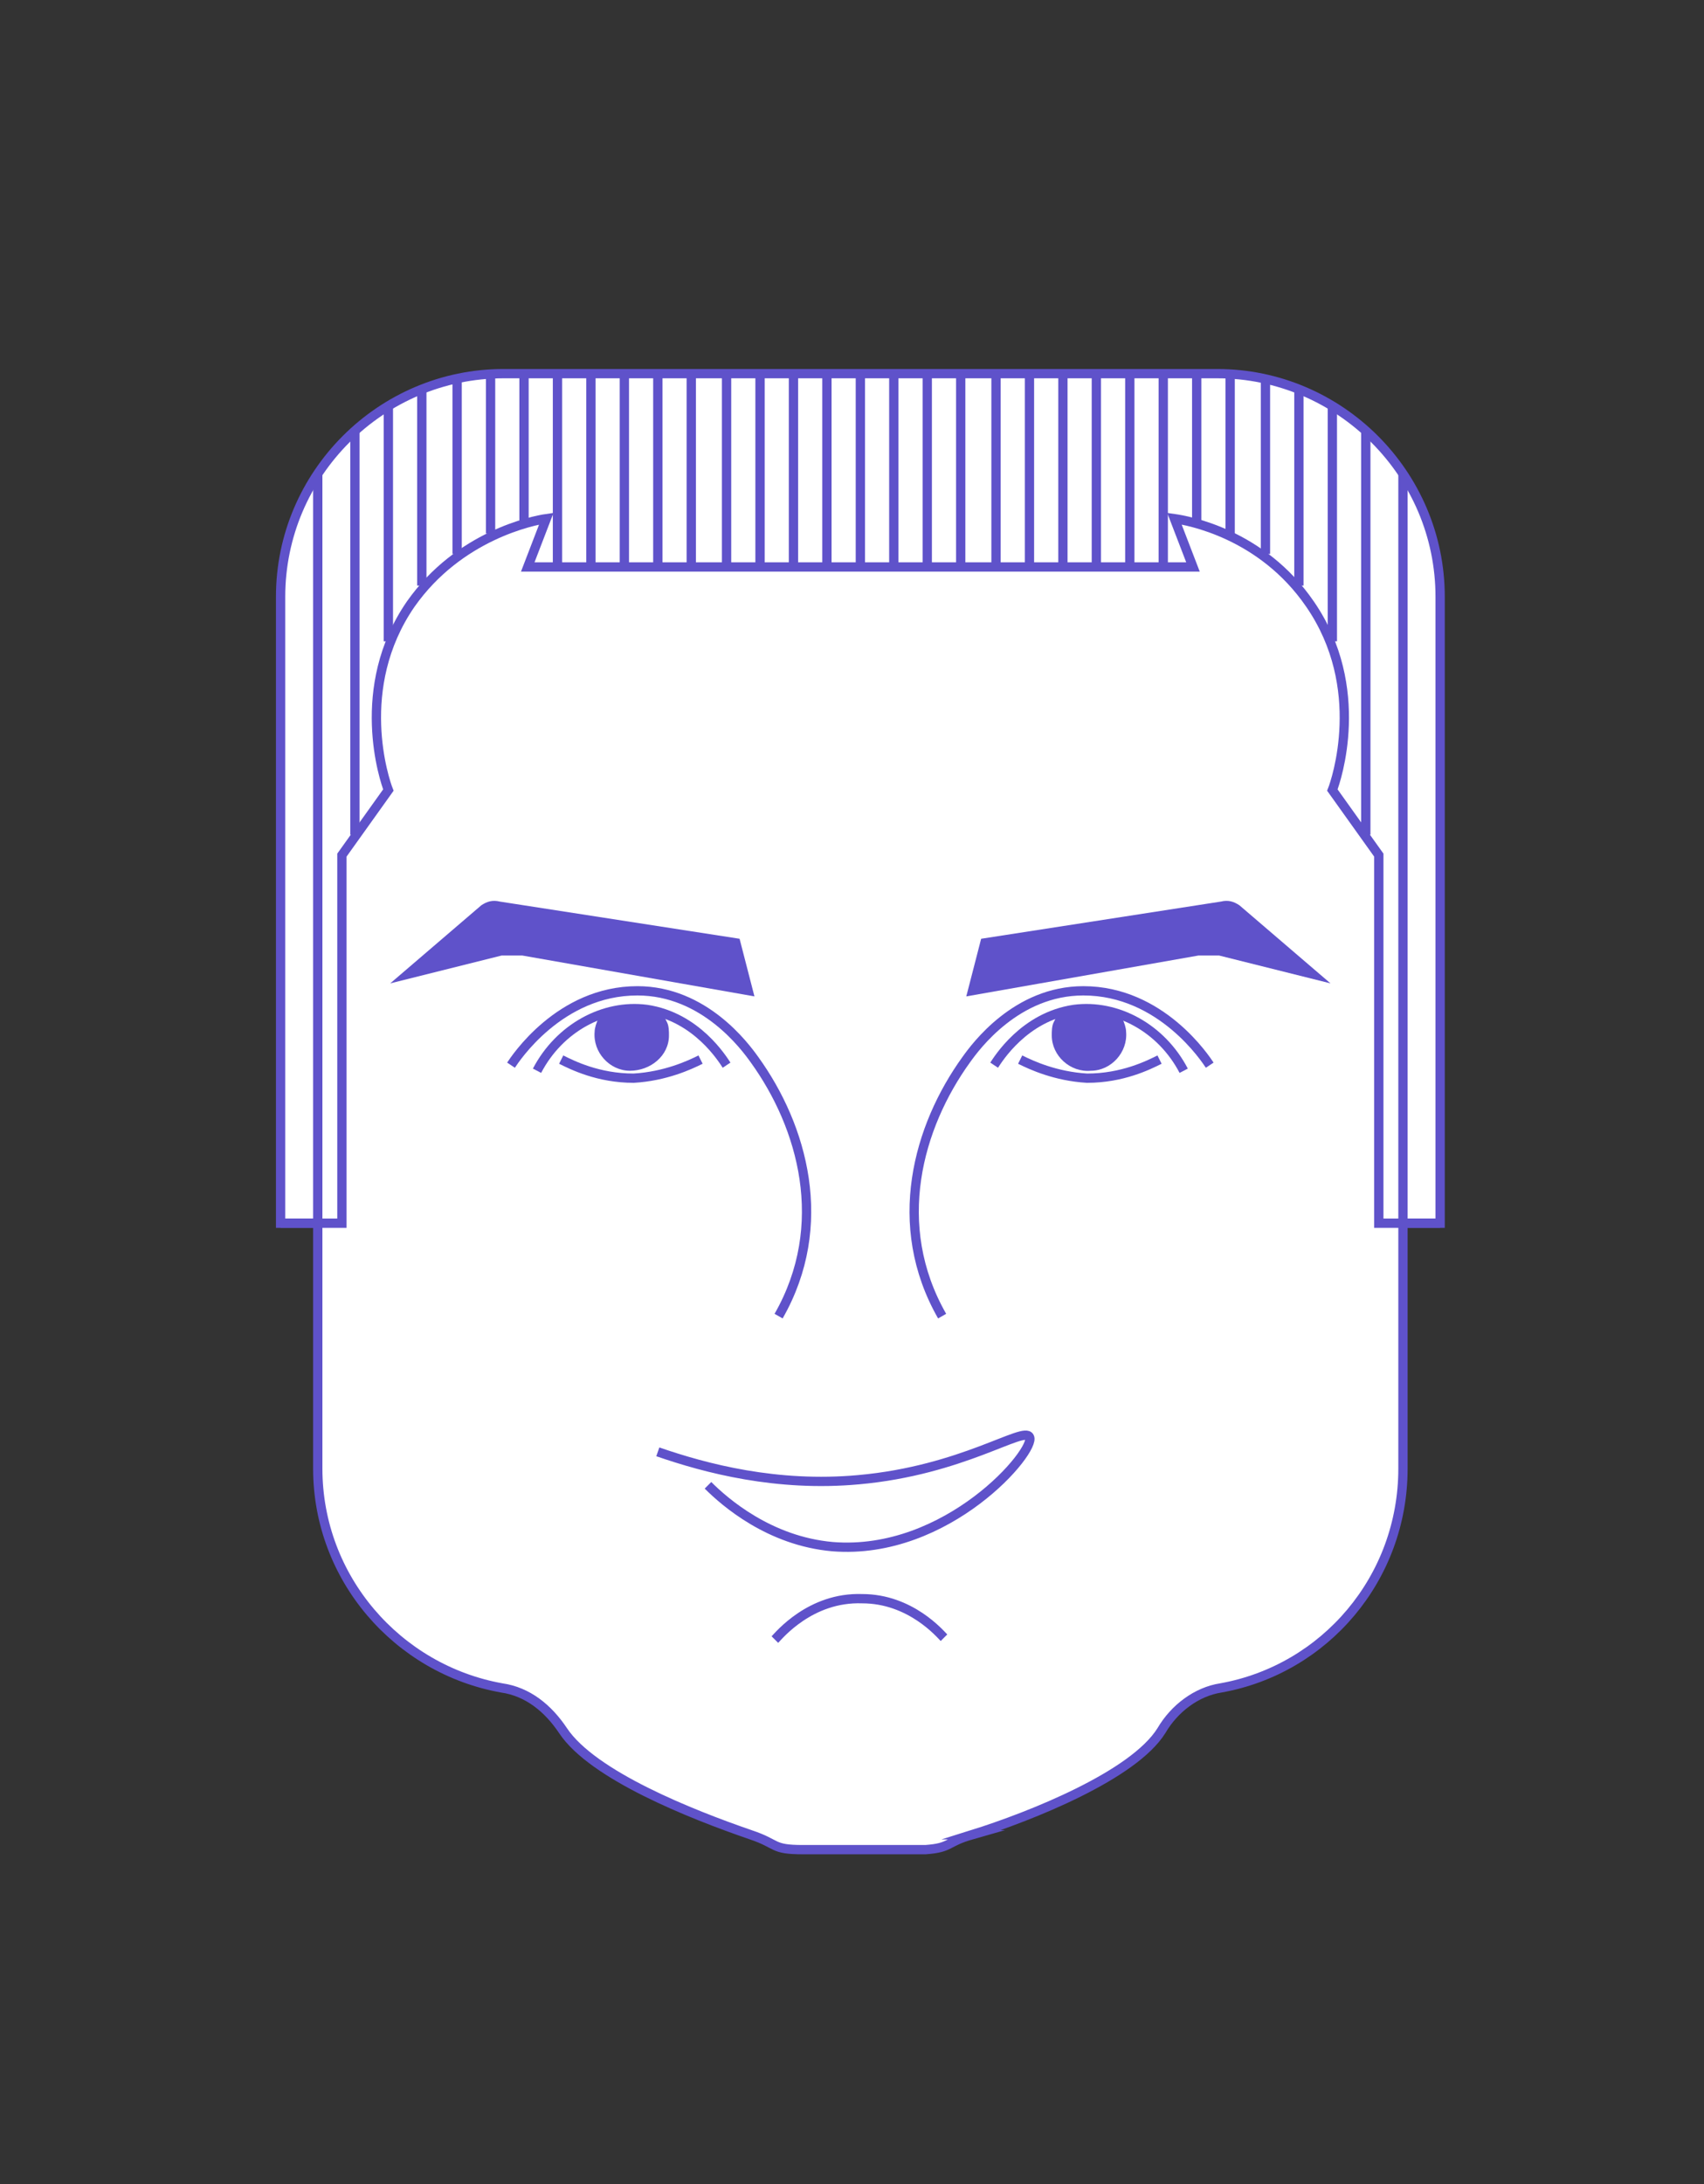 <svg xmlns="http://www.w3.org/2000/svg" viewBox="-252 359.4 91.7 117.5"><rect x="-252" y="359.4" width="91.7" height="117.5" fill="#333333" stroke="none"/><path fill="#FFF" stroke="#5F52CA" stroke-width=".5" stroke-miterlimit="10" d="M-199.7 458.1c3.2-1 8.7-3.2 10.2-5.6.7-1.2 1.9-2.1 3.2-2.3 5.6-1 9.8-5.9 9.8-11.8v-13.2h2v-33.7c0-6.6-5.4-12-12-12h-38.4c-6.6 0-12 5.4-12 12v33.7h2v13.2c0 5.9 4.3 10.8 9.9 11.8 1.4.2 2.5 1.1 3.3 2.3 1.6 2.4 6.9 4.5 10.1 5.6 1.5.5 1.1.8 2.8.8h6.6c1.4-.1 1.1-.4 2.5-.8z"/><path fill="#5F52CA" d="M-191.6 414.2c.1.2.2.5.2.7.1 1.1-.8 2.1-1.9 2.1-1.1.1-2.1-.8-2.1-1.9 0-.2 0-.5.1-.7l.2-.4 1.8-.3 1.7.2v.3z"/><path fill="none" stroke="#5F52CA" stroke-width=".5" stroke-miterlimit="10" d="M-198.5 416.7c.2-.3 1.6-2.6 4.3-3 2.3-.3 4.7 1 5.9 3.3"/><path fill="none" stroke="#5F52CA" stroke-width=".5" stroke-miterlimit="10" d="M-236.9 425.2h3.3v-19.8l2.5-3.5c-.2-.5-1.9-5.5 1.2-10 2.6-3.7 6.6-4.5 7.3-4.6l-1 2.6h35.8l-1-2.6c.7.1 4.7.8 7.3 4.6 3.1 4.5 1.4 9.5 1.2 10l2.5 3.5v19.8h3.3"/><path fill="#5F52CA" d="M-199.2 409.9l12.9-2c.4-.1.7 0 1 .2l4.9 4.2-6-1.5h-1.1L-200 413l.8-3.1z"/><path fill="none" stroke="#5F52CA" stroke-width=".5" stroke-miterlimit="10" d="M-186.9 416.7c-.2-.3-2.6-4-6.8-4-3.6 0-5.8 3-6.3 3.7-2.6 3.6-4.1 8.9-1.3 13.8"/><path fill="none" stroke="#5F52CA" stroke-width=".5" stroke-miterlimit="10" d="M-197.1 416.4c.6.3 1.9.9 3.6 1 1.9 0 3.3-.7 3.9-1M-210.3 447.6c.2-.2 1.9-2.3 4.7-2.2 2.6 0 4.2 1.9 4.4 2.1M-216.6 437.5c2.6.9 6.4 1.9 10.8 1.5 5.6-.5 8.9-2.9 9.2-2.3.4.7-4.4 6.4-10.6 5.9-3.4-.3-5.8-2.4-6.7-3.3"/><path fill="#5F52CA" d="M-219.8 414.2c-.1.2-.2.5-.2.7-.1 1.1.8 2.1 1.9 2.1s2.1-.8 2.1-1.9c0-.2 0-.5-.1-.7l-.2-.4-1.8-.3-1.7.2v.3z"/><path fill="none" stroke="#5F52CA" stroke-width=".5" stroke-miterlimit="10" d="M-212.9 416.7c-.2-.3-1.6-2.6-4.3-3-2.3-.3-4.7 1-5.9 3.3"/><path fill="#5F52CA" d="M-212.2 409.9l-12.9-2c-.4-.1-.7 0-1 .2l-4.9 4.2 6-1.5h1.1l12.5 2.2-.8-3.1z"/><path fill="none" stroke="#5F52CA" stroke-width=".5" stroke-miterlimit="10" d="M-224.5 416.7c.2-.3 2.6-4 6.8-4 3.6 0 5.8 3 6.3 3.7 2.6 3.6 4.1 8.9 1.3 13.8"/><path fill="none" stroke="#5F52CA" stroke-width=".5" stroke-miterlimit="10" d="M-214.3 416.4c-.6.3-1.9.9-3.6 1-1.9 0-3.3-.7-3.9-1"/><g fill="none" stroke="#5F52CA" stroke-width=".5" stroke-miterlimit="10"><path d="M-222 379.5v10.2M-220.2 379.5v10.2M-207.5 379.6v10.1M-203.9 379.6v10.1M-205.7 379.5v10.2M-216.6 379.5v10.2M-214.8 379.5v10.2M-212.9 379.5v10.2M-211.1 379.5v10.2M-209.3 379.6v10.1M-218.4 379.5v10.2M-185.8 379.5v8.6M-187.6 379.5v7.9M-200.3 379.6v10.1M-202.1 379.5v10.2M-191.2 379.5v10.2M-193 379.5v10.2M-194.8 379.5v10.2M-196.6 379.5v10.2M-198.4 379.6v10.1M-189.4 379.5v10.2M-234.9 384.9v40.3M-232.9 382.5v21.8M-229.3 380.3v10.6M-227.4 379.7v9.5M-225.6 379.5v8.6M-223.8 379.5v7.9M-231.1 381.2v12.7M-176.5 384.9v40.3M-178.5 382.5v21.8M-182.1 380.3v10.6M-183.9 379.7v9.5M-180.3 381.2v12.7"/></g></svg>
